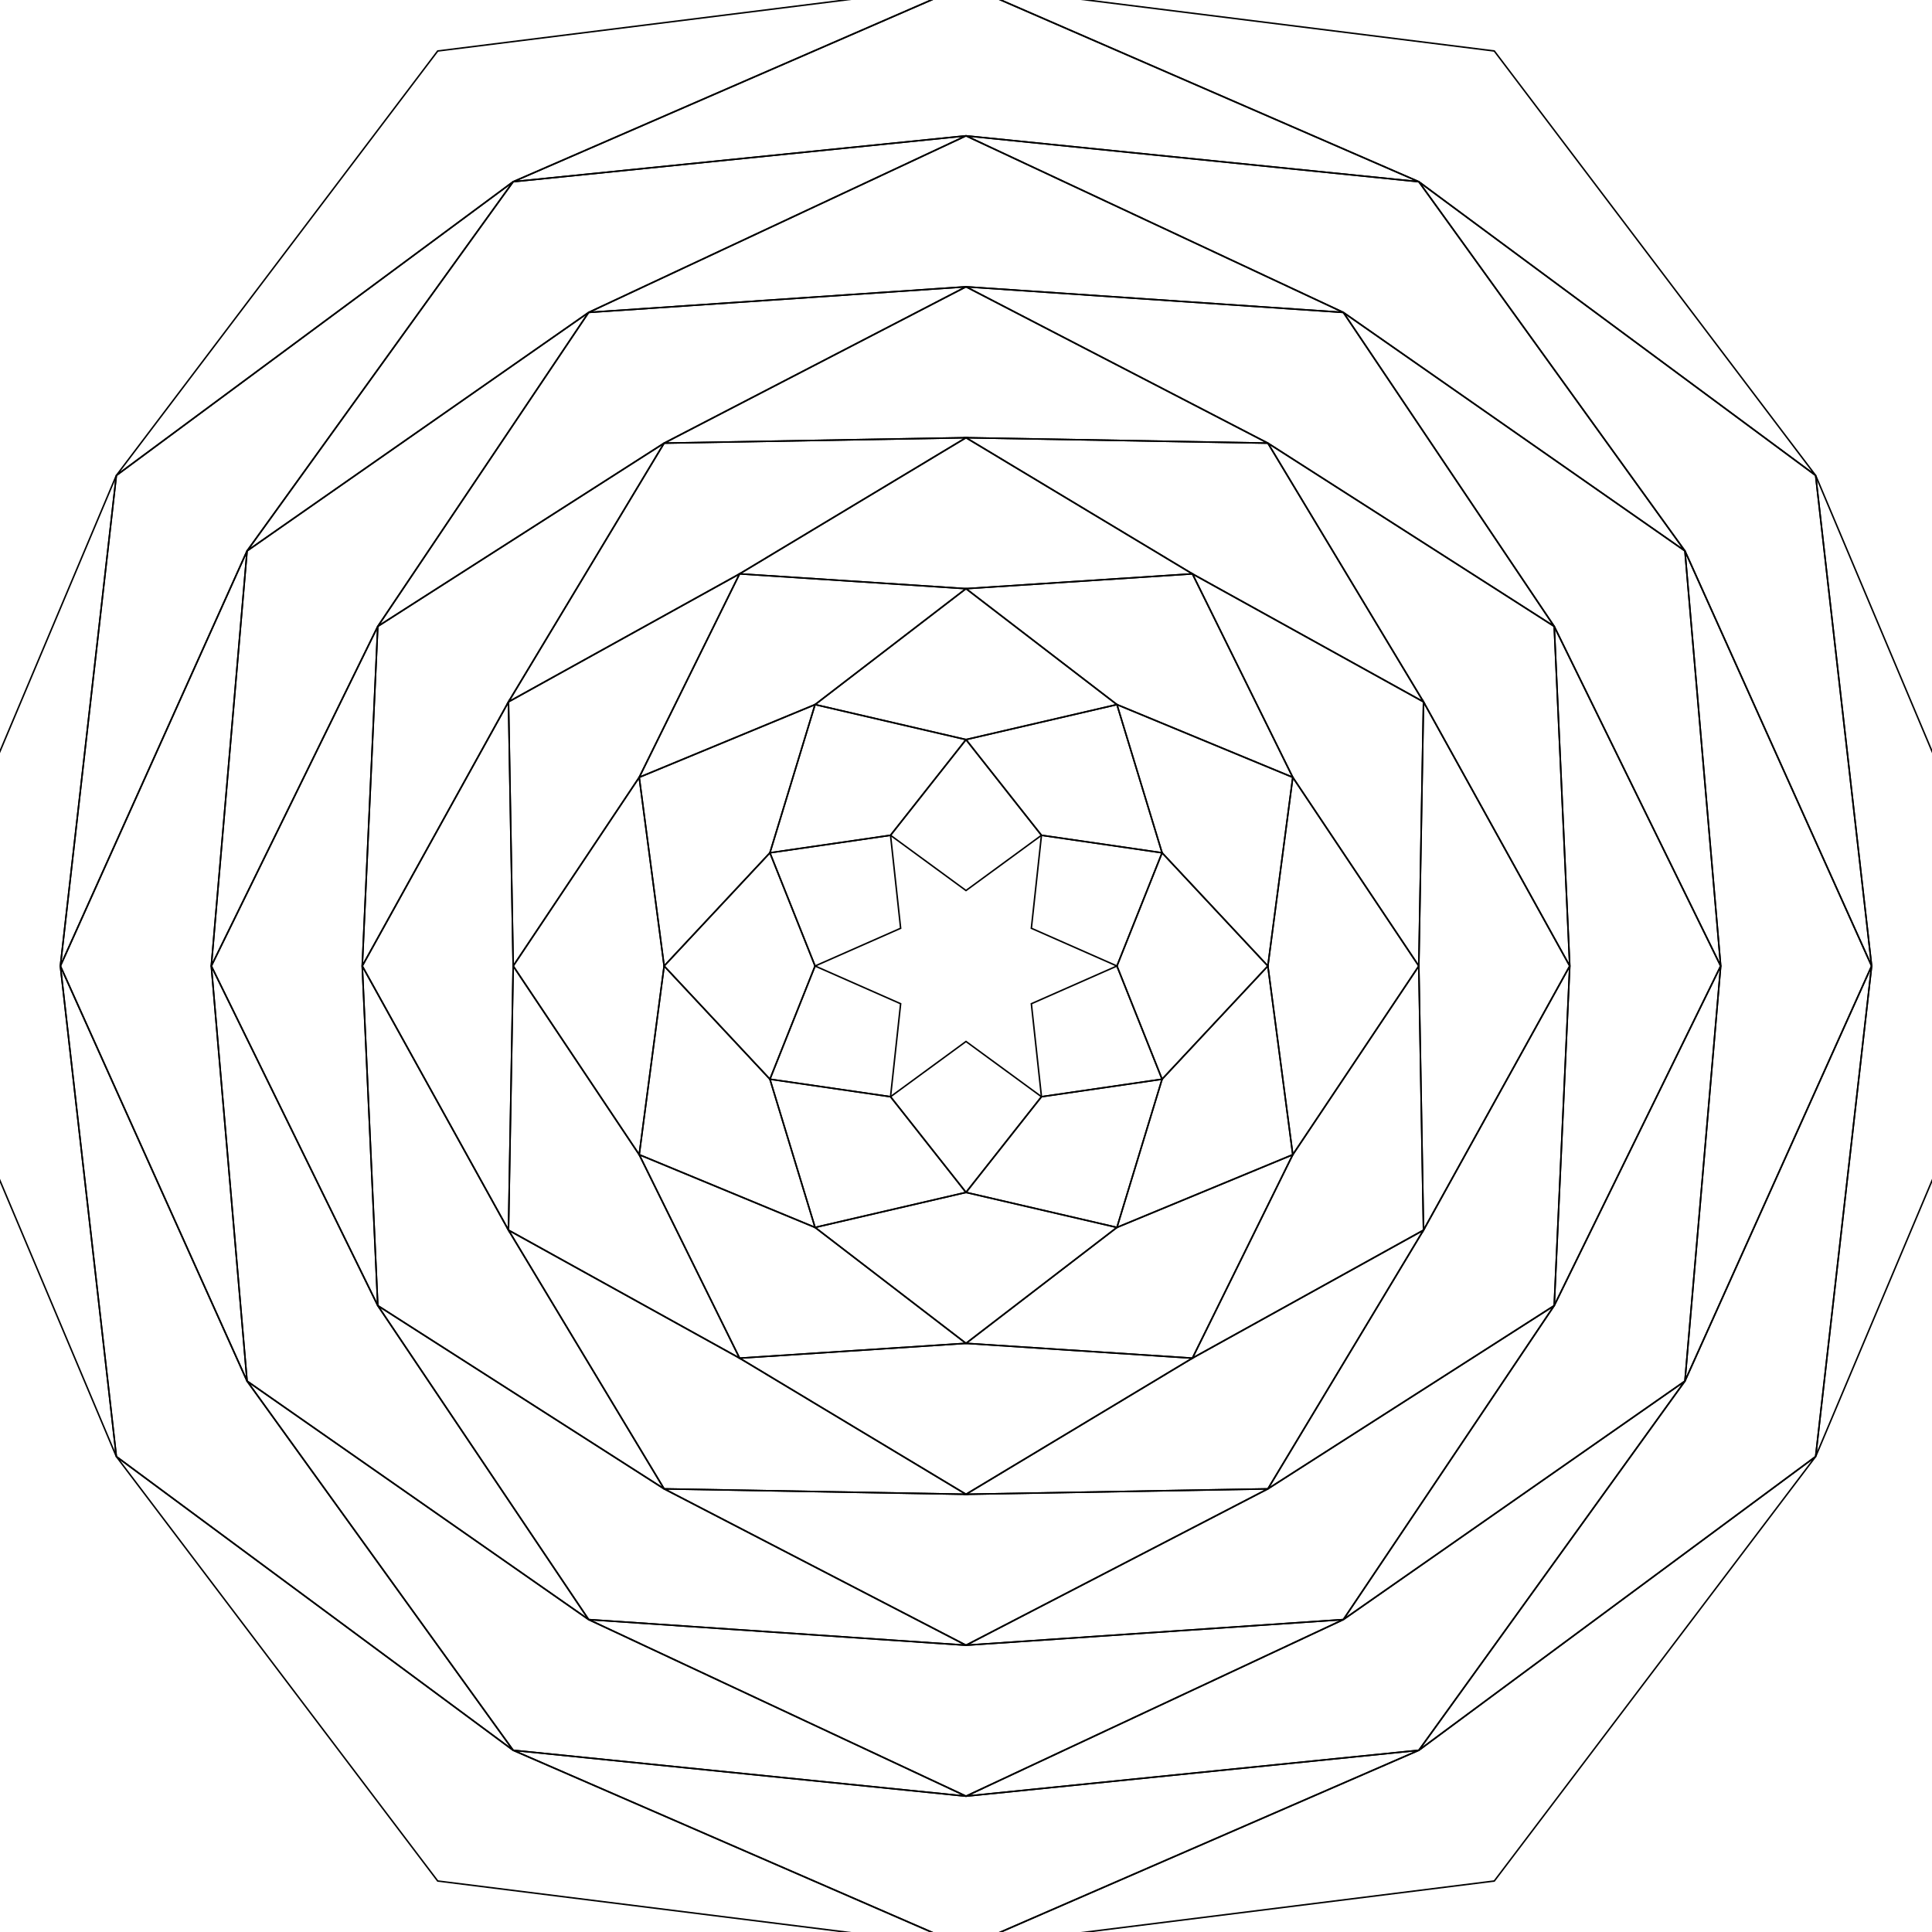 <svg svg="http://www.w3.org/2000/svg" xlink="http://www.w3.org/1999/xlink" width="1280" height="1280">
  <defs/>
  <g id="canvas" transform="matrix(1,0,0,-1,0,1280) translate(640,640)">
    <g id="offsetradialgrid">
      <g id="even">
        <path style="fill:none;stroke:black" d="M0,650 L300,519.615 L-0,550 L-300,519.615 Z"/>
        <path style="fill:none;stroke:black" d="M562.917,325 L600,0 L476.314,275 L300,519.615 Z"/>
        <path style="fill:none;stroke:black" d="M562.917,-325 L300,-519.615 L476.314,-275 L600,0 Z"/>
        <path style="fill:none;stroke:black" d="M0,-650 L-300,-519.615 L0,-550 L300,-519.615 Z"/>
        <path style="fill:none;stroke:black" d="M-562.917,-325 L-600,-0 L-476.314,-275 L-300,-519.615 Z"/>
        <path style="fill:none;stroke:black" d="M-562.917,325 L-300,519.615 L-476.314,275 L-600,-0 Z"/>
        <path style="fill:none;stroke:black" d="M-476.314,275 L-250,433.013 L-389.711,225 L-500,-0 Z"/>
        <path style="fill:none;stroke:black" d="M-0,550 L250,433.013 L-0,450 L-250,433.013 Z"/>
        <path style="fill:none;stroke:black" d="M476.314,275 L500,0 L389.711,225 L250,433.013 Z"/>
        <path style="fill:none;stroke:black" d="M476.314,-275 L250,-433.013 L389.711,-225 L500,0 Z"/>
        <path style="fill:none;stroke:black" d="M0,-550 L-250,-433.013 L0,-450 L250,-433.013 Z"/>
        <path style="fill:none;stroke:black" d="M-476.314,-275 L-500,-0 L-389.711,-225 L-250,-433.013 Z"/>
        <path style="fill:none;stroke:black" d="M-389.711,-225 L-400,-0 L-303.109,-175 L-200,-346.41 Z"/>
        <path style="fill:none;stroke:black" d="M-389.711,225 L-200,346.41 L-303.109,175 L-400,-0 Z"/>
        <path style="fill:none;stroke:black" d="M-0,450 L200,346.41 L-0,350 L-200,346.41 Z"/>
        <path style="fill:none;stroke:black" d="M389.711,225 L400,0 L303.109,175 L200,346.41 Z"/>
        <path style="fill:none;stroke:black" d="M389.711,-225 L200,-346.41 L303.109,-175 L400,0 Z"/>
        <path style="fill:none;stroke:black" d="M0,-450 L-200,-346.41 L0,-350 L200,-346.41 Z"/>
        <path style="fill:none;stroke:black" d="M0,-350 L-150,-259.808 L0,-250 L150,-259.808 Z"/>
        <path style="fill:none;stroke:black" d="M-303.109,-175 L-300,-0 L-216.506,-125 L-150,-259.808 Z"/>
        <path style="fill:none;stroke:black" d="M-303.109,175 L-150,259.808 L-216.506,125 L-300,-0 Z"/>
        <path style="fill:none;stroke:black" d="M-0,350 L150,259.808 L-0,250 L-150,259.808 Z"/>
        <path style="fill:none;stroke:black" d="M303.109,175 L300,0 L216.506,125 L150,259.808 Z"/>
        <path style="fill:none;stroke:black" d="M303.109,-175 L150,-259.808 L216.506,-125 L300,0 Z"/>
        <path style="fill:none;stroke:black" d="M216.506,-125 L100,-173.205 L129.904,-75 L200,0 Z"/>
        <path style="fill:none;stroke:black" d="M0,-250 L-100,-173.205 L0,-150 L100,-173.205 Z"/>
        <path style="fill:none;stroke:black" d="M-216.506,-125 L-200,-0 L-129.904,-75 L-100,-173.205 Z"/>
        <path style="fill:none;stroke:black" d="M-216.506,125 L-100,173.205 L-129.904,75 L-200,-0 Z"/>
        <path style="fill:none;stroke:black" d="M-0,250 L100,173.205 L-0,150 L-100,173.205 Z"/>
        <path style="fill:none;stroke:black" d="M216.506,125 L200,0 L129.904,75 L100,173.205 Z"/>
        <path style="fill:none;stroke:black" d="M129.904,75 L100,0 L43.301,25 L50,86.603 Z"/>
        <path style="fill:none;stroke:black" d="M129.904,-75 L50,-86.603 L43.301,-25 L100,0 Z"/>
        <path style="fill:none;stroke:black" d="M0,-150 L-50,-86.603 L0,-50 L50,-86.603 Z"/>
        <path style="fill:none;stroke:black" d="M-129.904,-75 L-100,-0 L-43.301,-25 L-50,-86.603 Z"/>
        <path style="fill:none;stroke:black" d="M-129.904,75 L-50,86.603 L-43.301,25 L-100,-0 Z"/>
        <path style="fill:none;stroke:black" d="M-0,150 L50,86.603 L0,50 L-50,86.603 Z"/>
      </g>
      <g id="odd">
        <path style="fill:none;stroke:black" d="M350,606.218 L562.917,325 L300,519.615 L0,650 Z"/>
        <path style="fill:none;stroke:black" d="M700,0 L562.917,-325 L600,0 L562.917,325 Z"/>
        <path style="fill:none;stroke:black" d="M350,-606.218 L0,-650 L300,-519.615 L562.917,-325 Z"/>
        <path style="fill:none;stroke:black" d="M-350,-606.218 L-562.917,-325 L-300,-519.615 L0,-650 Z"/>
        <path style="fill:none;stroke:black" d="M-700,-0 L-562.917,325 L-600,-0 L-562.917,-325 Z"/>
        <path style="fill:none;stroke:black" d="M-350,606.218 L0,650 L-300,519.615 L-562.917,325 Z"/>
        <path style="fill:none;stroke:black" d="M-300,519.615 L-0,550 L-250,433.013 L-476.314,275 Z"/>
        <path style="fill:none;stroke:black" d="M300,519.615 L476.314,275 L250,433.013 L-0,550 Z"/>
        <path style="fill:none;stroke:black" d="M600,0 L476.314,-275 L500,0 L476.314,275 Z"/>
        <path style="fill:none;stroke:black" d="M300,-519.615 L0,-550 L250,-433.013 L476.314,-275 Z"/>
        <path style="fill:none;stroke:black" d="M-300,-519.615 L-476.314,-275 L-250,-433.013 L0,-550 Z"/>
        <path style="fill:none;stroke:black" d="M-600,-0 L-476.314,275 L-500,-0 L-476.314,-275 Z"/>
        <path style="fill:none;stroke:black" d="M-500,-0 L-389.711,225 L-400,-0 L-389.711,-225 Z"/>
        <path style="fill:none;stroke:black" d="M-250,433.013 L-0,450 L-200,346.41 L-389.711,225 Z"/>
        <path style="fill:none;stroke:black" d="M250,433.013 L389.711,225 L200,346.41 L-0,450 Z"/>
        <path style="fill:none;stroke:black" d="M500,0 L389.711,-225 L400,0 L389.711,225 Z"/>
        <path style="fill:none;stroke:black" d="M250,-433.013 L0,-450 L200,-346.41 L389.711,-225 Z"/>
        <path style="fill:none;stroke:black" d="M-250,-433.013 L-389.711,-225 L-200,-346.41 L0,-450 Z"/>
        <path style="fill:none;stroke:black" d="M-200,-346.41 L-303.109,-175 L-150,-259.808 L0,-350 Z"/>
        <path style="fill:none;stroke:black" d="M-400,-0 L-303.109,175 L-300,-0 L-303.109,-175 Z"/>
        <path style="fill:none;stroke:black" d="M-200,346.41 L-0,350 L-150,259.808 L-303.109,175 Z"/>
        <path style="fill:none;stroke:black" d="M200,346.41 L303.109,175 L150,259.808 L-0,350 Z"/>
        <path style="fill:none;stroke:black" d="M400,0 L303.109,-175 L300,0 L303.109,175 Z"/>
        <path style="fill:none;stroke:black" d="M200,-346.41 L0,-350 L150,-259.808 L303.109,-175 Z"/>
        <path style="fill:none;stroke:black" d="M150,-259.808 L0,-250 L100,-173.205 L216.506,-125 Z"/>
        <path style="fill:none;stroke:black" d="M-150,-259.808 L-216.506,-125 L-100,-173.205 L0,-250 Z"/>
        <path style="fill:none;stroke:black" d="M-300,-0 L-216.506,125 L-200,-0 L-216.506,-125 Z"/>
        <path style="fill:none;stroke:black" d="M-150,259.808 L-0,250 L-100,173.205 L-216.506,125 Z"/>
        <path style="fill:none;stroke:black" d="M150,259.808 L216.506,125 L100,173.205 L-0,250 Z"/>
        <path style="fill:none;stroke:black" d="M300,0 L216.506,-125 L200,0 L216.506,125 Z"/>
        <path style="fill:none;stroke:black" d="M200,0 L129.904,-75 L100,0 L129.904,75 Z"/>
        <path style="fill:none;stroke:black" d="M100,-173.205 L0,-150 L50,-86.603 L129.904,-75 Z"/>
        <path style="fill:none;stroke:black" d="M-100,-173.205 L-129.904,-75 L-50,-86.603 L0,-150 Z"/>
        <path style="fill:none;stroke:black" d="M-200,-0 L-129.904,75 L-100,-0 L-129.904,-75 Z"/>
        <path style="fill:none;stroke:black" d="M-100,173.205 L-0,150 L-50,86.603 L-129.904,75 Z"/>
        <path style="fill:none;stroke:black" d="M100,173.205 L129.904,75 L50,86.603 L-0,150 Z"/>
      </g>
    </g>
  </g>
</svg>
